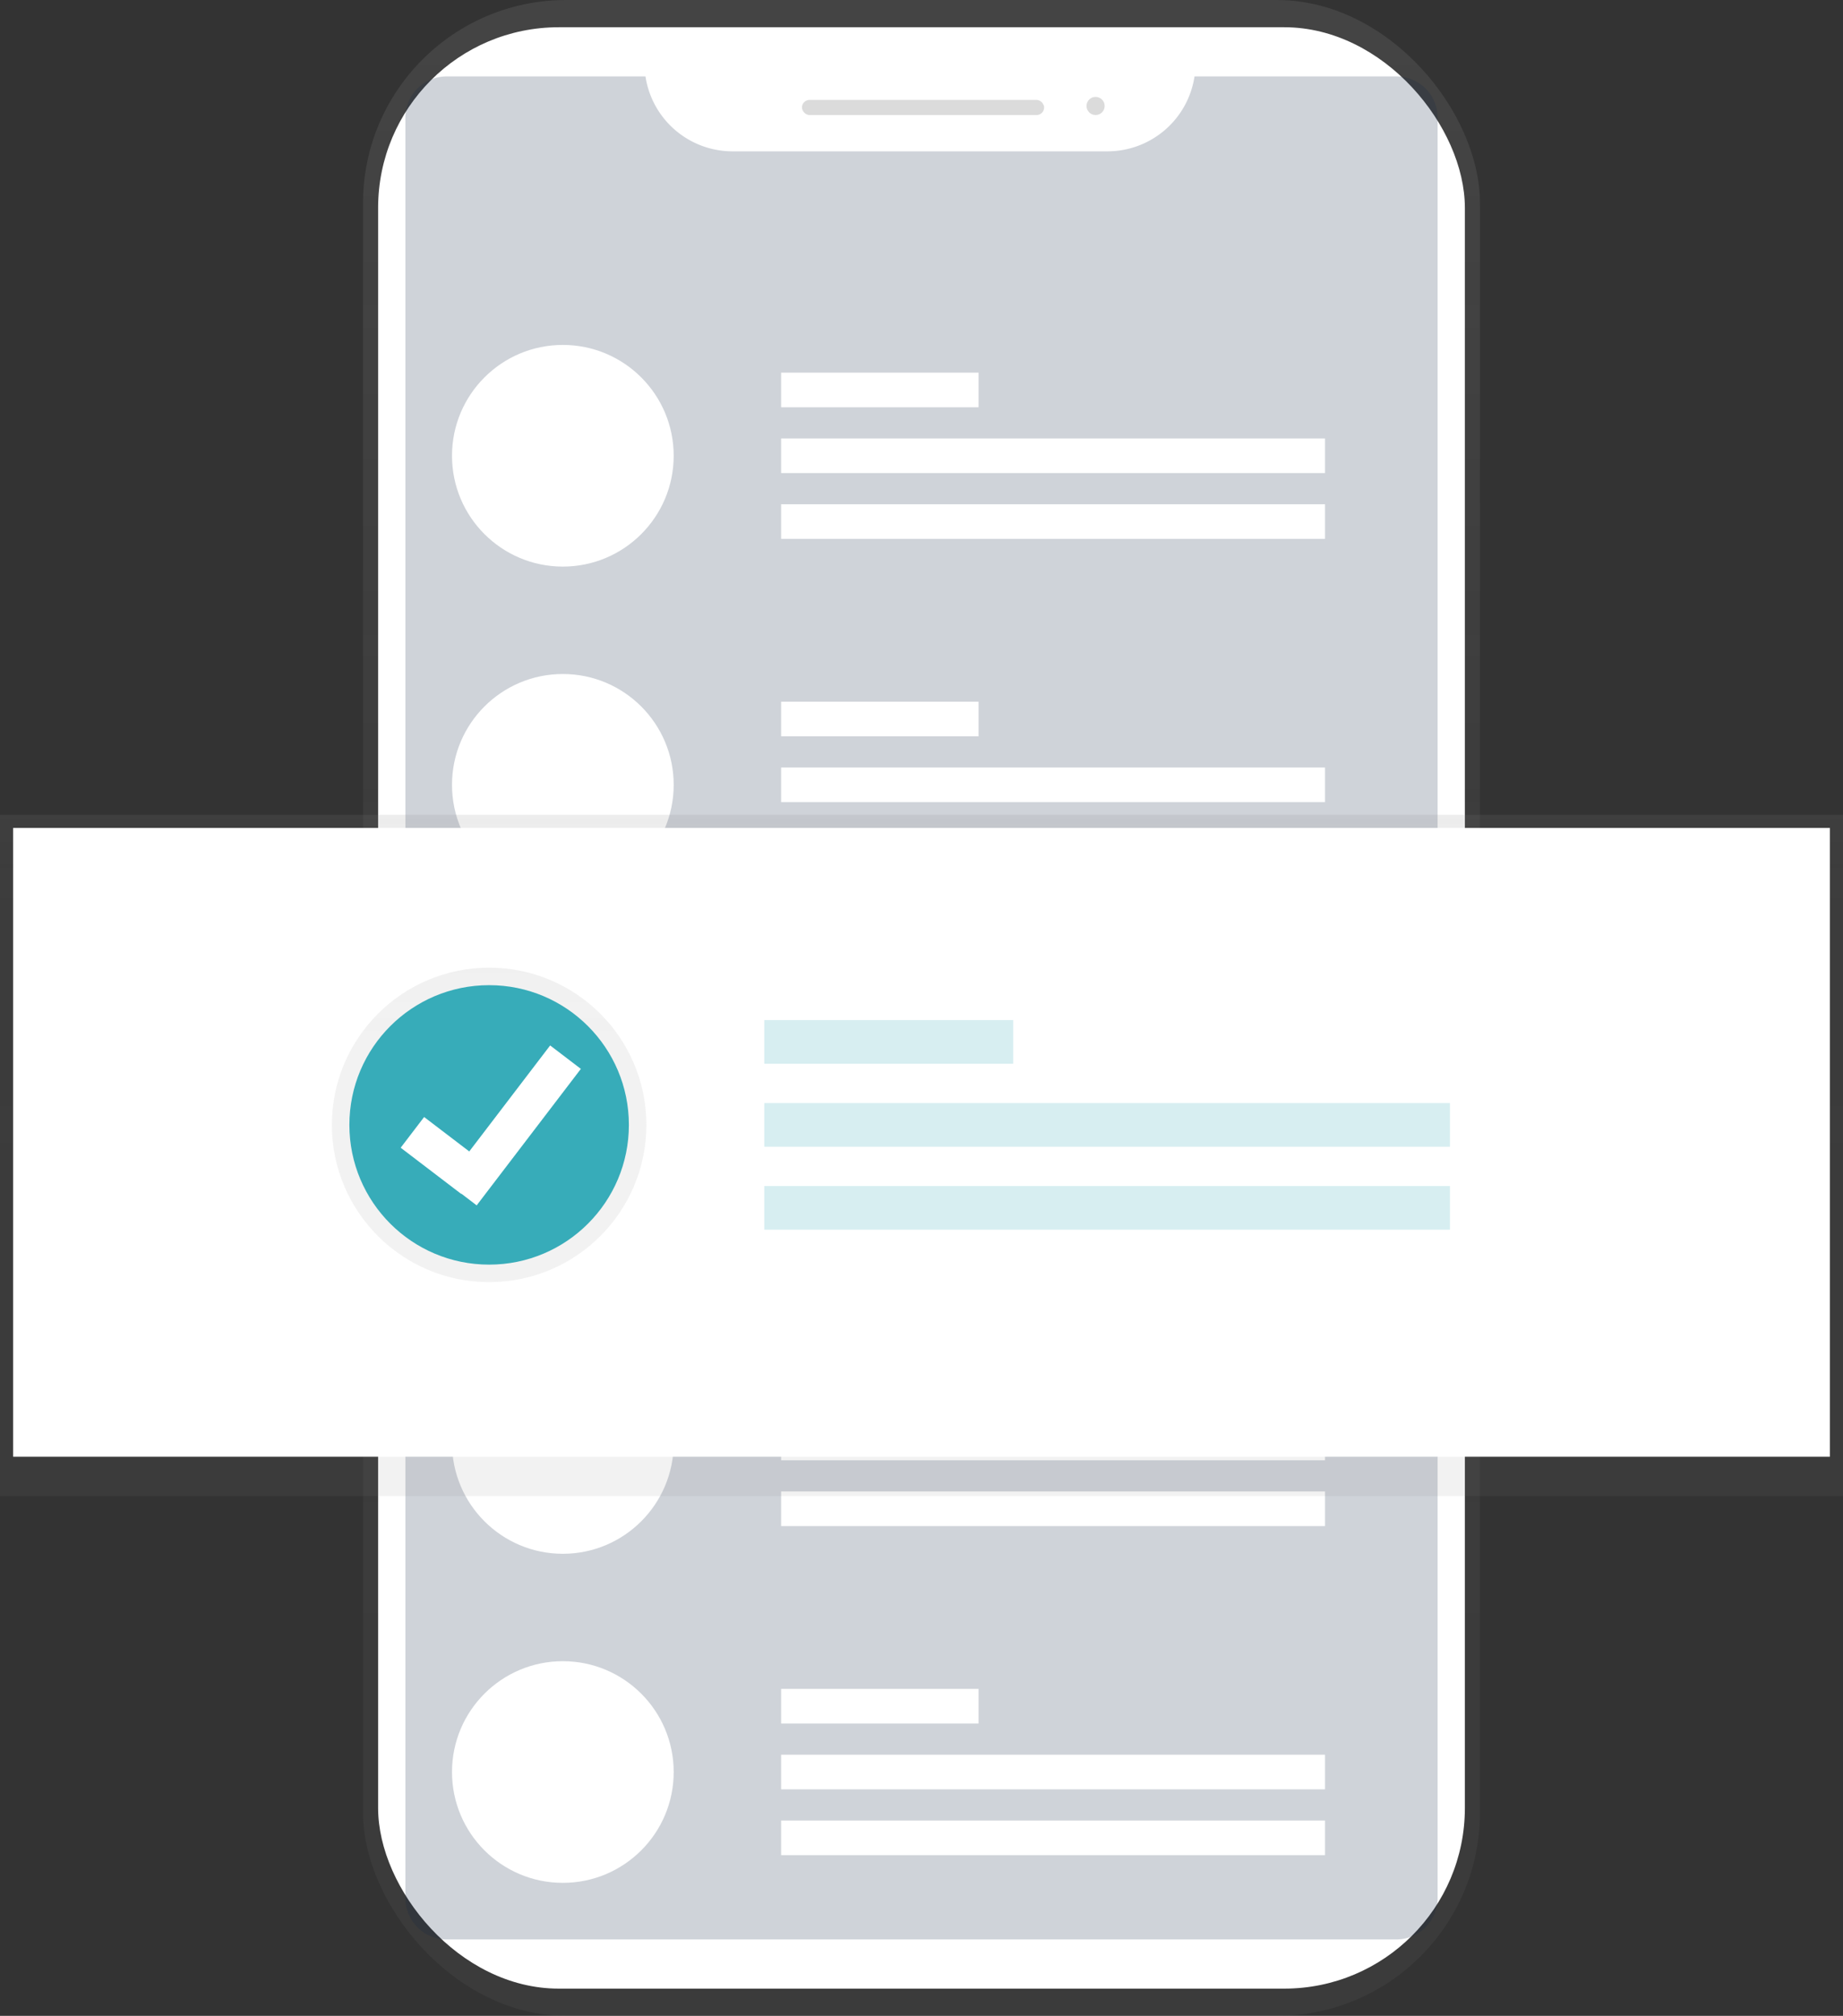 <svg id="Group_479" data-name="Group 479" xmlns="http://www.w3.org/2000/svg" xmlns:xlink="http://www.w3.org/1999/xlink" width="139.186" height="152.258" viewBox="0 0 139.186 152.258">
  <rect x="0" y="0" width="139.186" height="152.258" fill="#333333" stroke="none"/>
  <defs>
    <linearGradient id="linear-gradient" x1="1.161" y1="-0.12" x2="1.161" y2="0.88" gradientUnits="objectBoundingBox">
      <stop offset="0" stop-color="gray" stop-opacity="0.251"/>
      <stop offset="0.54" stop-color="gray" stop-opacity="0.122"/>
      <stop offset="1" stop-color="gray" stop-opacity="0.102"/>
    </linearGradient>
    <linearGradient id="linear-gradient-2" x1="0.5" y1="-0.439" x2="0.5" y2="0.561" xlink:href="#linear-gradient"/>
    <linearGradient id="linear-gradient-3" x1="0.5" y1="-0.758" x2="0.5" y2="0.242" xlink:href="#linear-gradient"/>
  </defs>
  <rect id="Rectangle_391" data-name="Rectangle 391" width="84.353" height="152.258" rx="15.34" transform="translate(27.416 0)" fill="url(#linear-gradient)"/>
  <rect id="Rectangle_392" data-name="Rectangle 392" width="82.073" height="148.144" rx="13.64" transform="translate(28.556 2.058)" fill="#fff"/>
  <path id="Path_572" data-name="Path 572" d="M206.146,27.63a6.654,6.654,0,0,1-6.558,5.659H171.239a6.654,6.654,0,0,1-6.558-5.659H149.667a3.117,3.117,0,0,0-3.117,3.117h0V165.228a3.117,3.117,0,0,0,3.117,3.117h71.72a3.117,3.117,0,0,0,3.117-3.117V30.747a3.117,3.117,0,0,0-3.117-3.117Z" transform="translate(-115.934 -21.858)" fill="#102744" opacity="0.2" style="isolation: isolate"/>
  <rect id="Rectangle_393" data-name="Rectangle 393" width="18.29" height="1.143" rx="0.571" transform="translate(60.564 7.546)" fill="#dbdbdb"/>
  <circle id="Ellipse_138" data-name="Ellipse 138" cx="0.685" cy="0.685" r="0.685" transform="translate(82.055 7.318)" fill="#dbdbdb"/>
  <circle id="Ellipse_139" data-name="Ellipse 139" cx="8.371" cy="8.371" r="8.371" transform="translate(34.136 26.053)" fill="#fff"/>
  <rect id="Rectangle_394" data-name="Rectangle 394" width="14.912" height="2.616" transform="translate(58.991 28.145)" fill="#fff"/>
  <rect id="Rectangle_395" data-name="Rectangle 395" width="41.076" height="2.616" transform="translate(58.991 33.115)" fill="#fff"/>
  <rect id="Rectangle_396" data-name="Rectangle 396" width="41.076" height="2.616" transform="translate(58.991 38.087)" fill="#fff"/>
  <circle id="Ellipse_140" data-name="Ellipse 140" cx="8.371" cy="8.371" r="8.371" transform="translate(34.136 50.908)" fill="#fff"/>
  <rect id="Rectangle_397" data-name="Rectangle 397" width="14.912" height="2.616" transform="translate(58.991 52.999)" fill="#fff"/>
  <rect id="Rectangle_398" data-name="Rectangle 398" width="41.076" height="2.616" transform="translate(58.991 57.971)" fill="#fff"/>
  <rect id="Rectangle_399" data-name="Rectangle 399" width="41.076" height="2.616" transform="translate(58.991 62.941)" fill="#fff"/>
  <circle id="Ellipse_141" data-name="Ellipse 141" cx="8.371" cy="8.371" r="8.371" transform="translate(34.136 75.762)" fill="#fff"/>
  <rect id="Rectangle_400" data-name="Rectangle 400" width="14.912" height="2.616" transform="translate(58.991 77.853)" fill="#fff"/>
  <rect id="Rectangle_401" data-name="Rectangle 401" width="41.076" height="2.616" transform="translate(58.991 82.825)" fill="#fff"/>
  <rect id="Rectangle_402" data-name="Rectangle 402" width="41.076" height="2.616" transform="translate(58.991 87.795)" fill="#fff"/>
  <circle id="Ellipse_142" data-name="Ellipse 142" cx="8.371" cy="8.371" r="8.371" transform="translate(34.136 100.616)" fill="#fff"/>
  <rect id="Rectangle_403" data-name="Rectangle 403" width="14.912" height="2.616" transform="translate(58.991 102.708)" fill="#fff"/>
  <rect id="Rectangle_404" data-name="Rectangle 404" width="41.076" height="2.616" transform="translate(58.991 107.68)" fill="#fff"/>
  <rect id="Rectangle_405" data-name="Rectangle 405" width="41.076" height="2.616" transform="translate(58.991 112.65)" fill="#fff"/>
  <circle id="Ellipse_143" data-name="Ellipse 143" cx="8.371" cy="8.371" r="8.371" transform="translate(34.136 125.471)" fill="#fff"/>
  <rect id="Rectangle_406" data-name="Rectangle 406" width="14.912" height="2.616" transform="translate(58.991 127.564)" fill="#fff"/>
  <rect id="Rectangle_407" data-name="Rectangle 407" width="41.076" height="2.616" transform="translate(58.991 132.534)" fill="#fff"/>
  <rect id="Rectangle_408" data-name="Rectangle 408" width="41.076" height="2.616" transform="translate(58.991 137.504)" fill="#fff"/>
  <rect id="Rectangle_409" data-name="Rectangle 409" width="139.186" height="51.453" transform="translate(0 61.546)" fill="url(#linear-gradient-2)"/>
  <rect id="Rectangle_410" data-name="Rectangle 410" width="137.207" height="47.494" transform="translate(0.99 62.536)" fill="#fff"/>
  <circle id="Ellipse_144" data-name="Ellipse 144" cx="11.875" cy="11.875" r="11.875" transform="translate(25.065 73.09)" fill="url(#linear-gradient-3)"/>
  <circle id="Ellipse_145" data-name="Ellipse 145" cx="10.554" cy="10.554" r="10.554" transform="translate(26.386 74.41)" fill="#37acb9"/>
  <g id="Group_478" data-name="Group 478" transform="translate(57.718 77.047)" opacity="0.2">
    <rect id="Rectangle_411" data-name="Rectangle 411" width="18.8" height="3.299" fill="#37acb9"/>
    <rect id="Rectangle_412" data-name="Rectangle 412" width="51.783" height="3.299" transform="translate(0 6.267)" fill="#37acb9"/>
    <rect id="Rectangle_413" data-name="Rectangle 413" width="51.783" height="3.299" transform="translate(0 12.535)" fill="#37acb9"/>
  </g>
  <path id="Path_573" data-name="Path 573" d="M158.456,379.74l-2.319-1.77-6.109,8.006-3.409-2.6-1.77,2.319,4.571,3.489.013-.017,1.155.882Z" transform="translate(-114.589 -299.007)" fill="#fff"/>
</svg>
